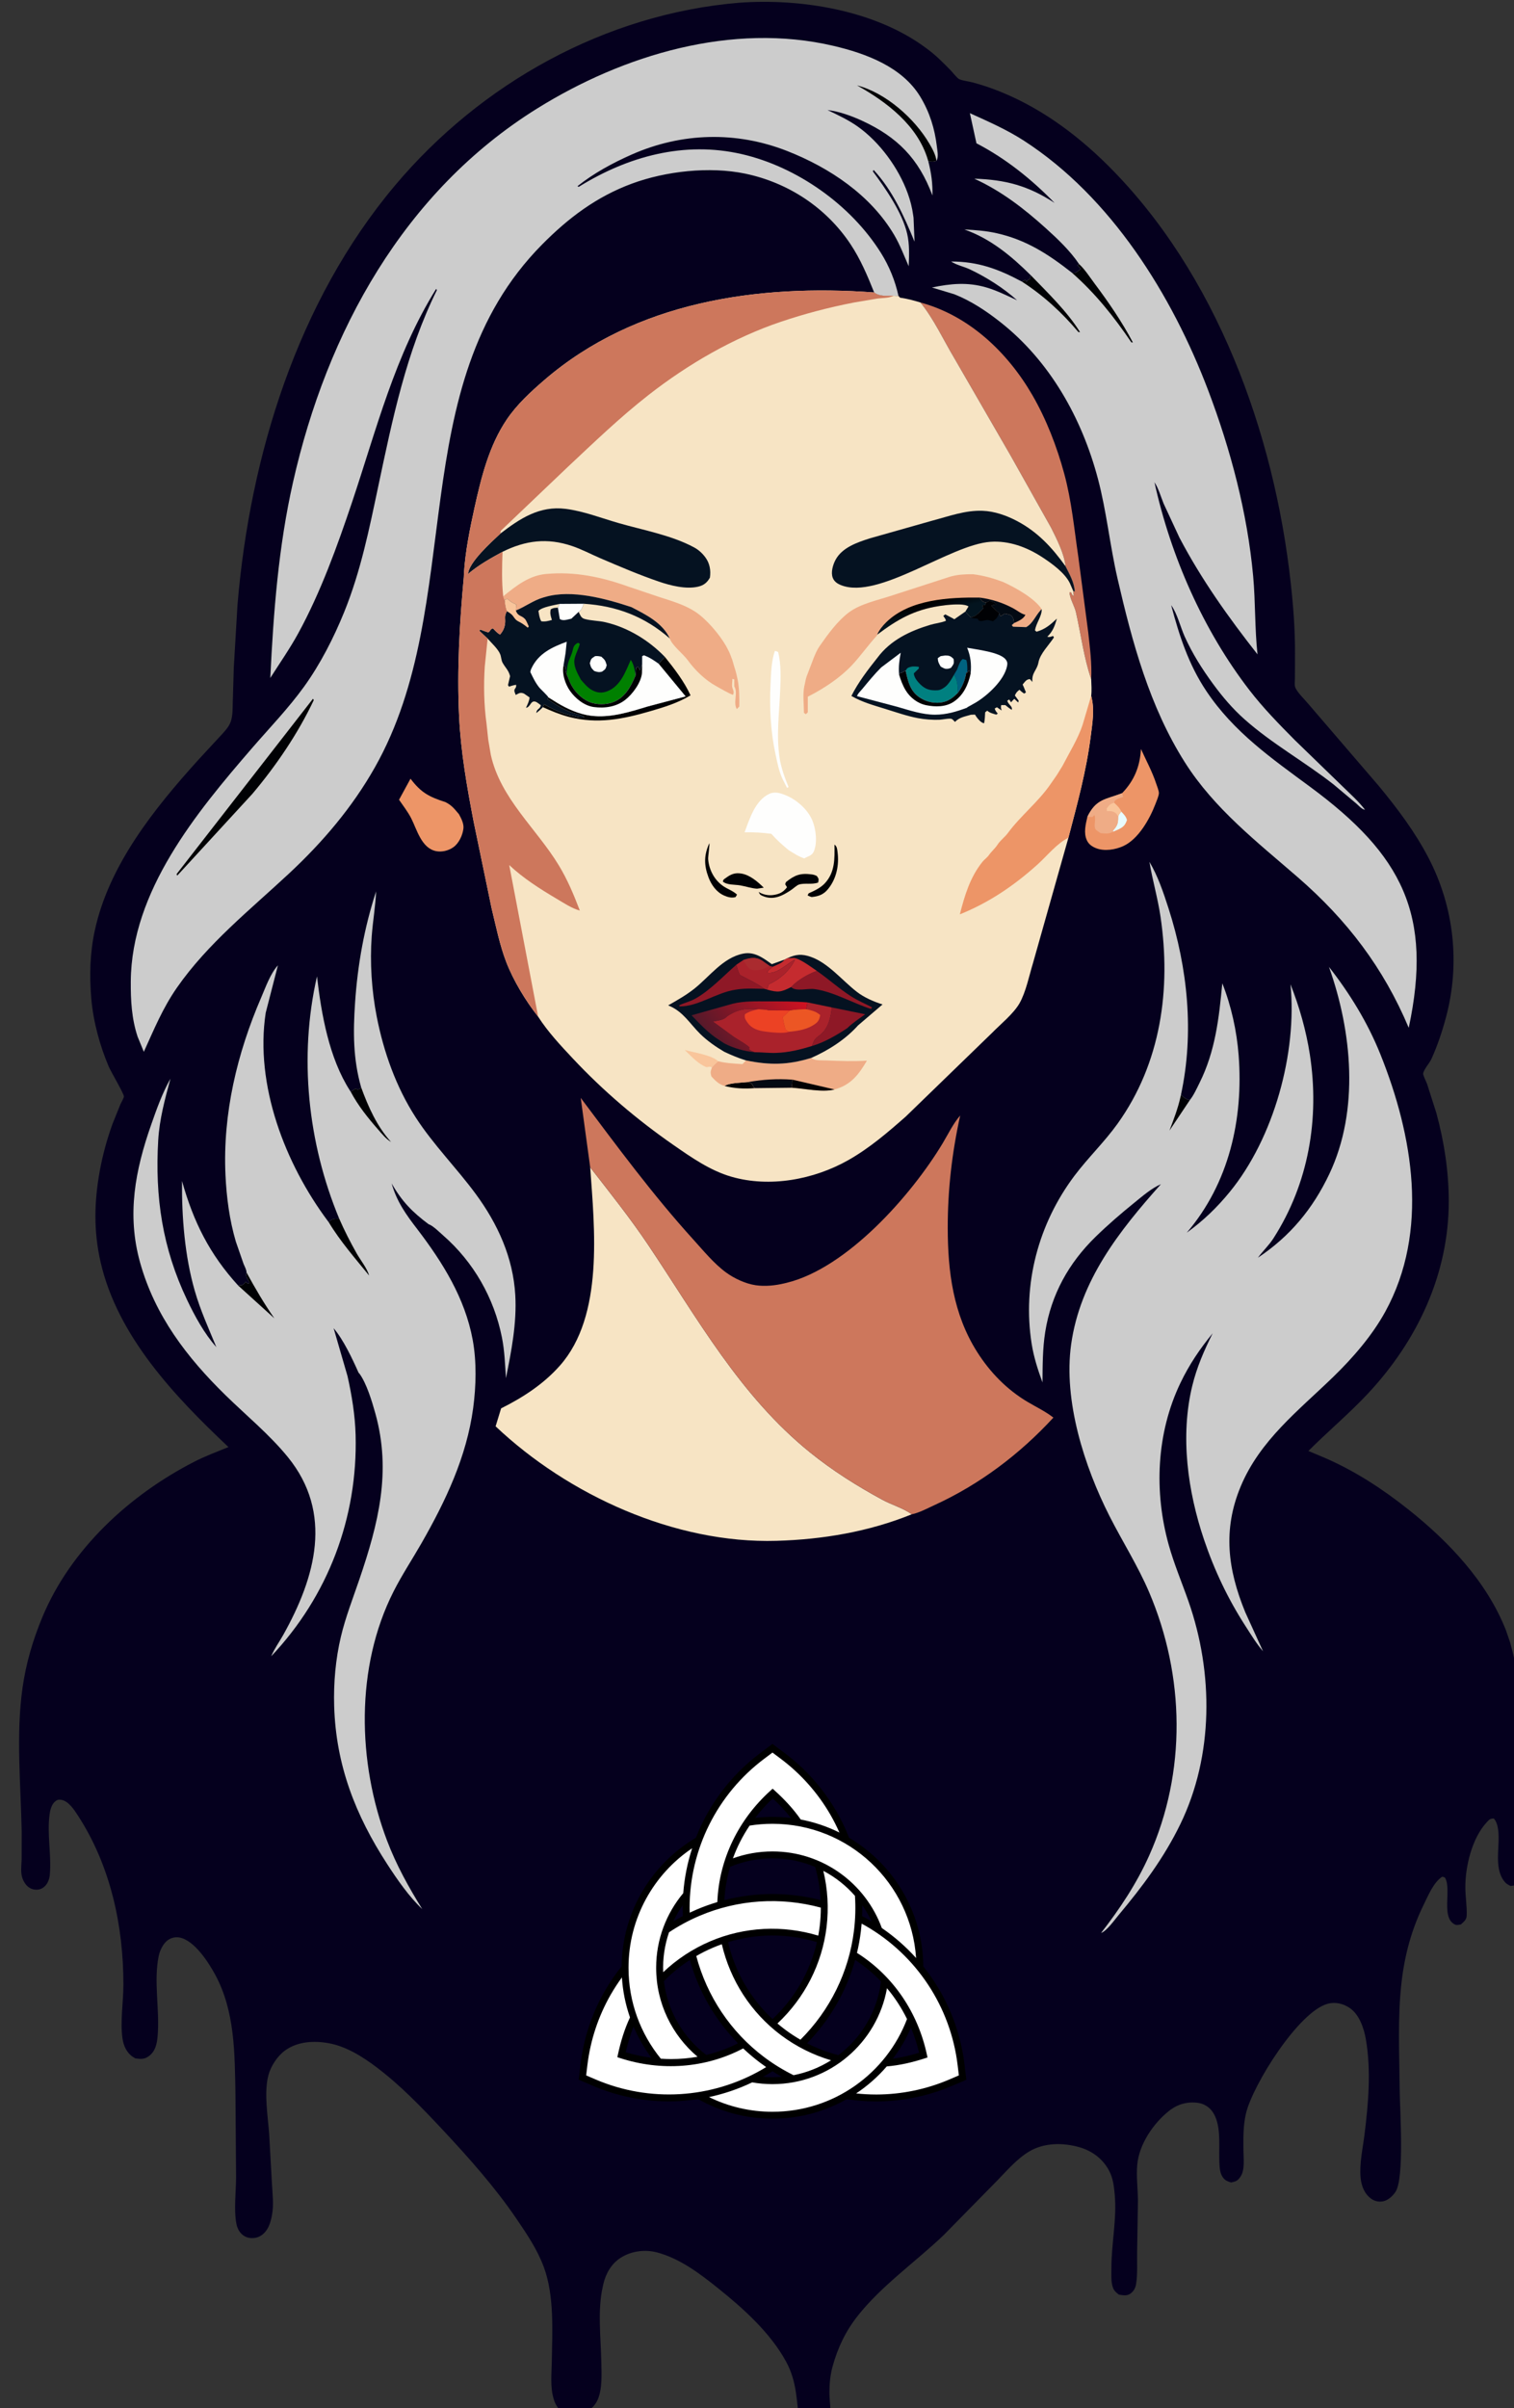 <?xml version="1.0" encoding="UTF-8" standalone="no"?>
<svg
   viewBox="0 0 61 97"
   version="1.1"
   id="svg72"
   sodipodi:docname="sfera-tarota.svg"
   inkscape:export-filename="..\React\tarotcardapi-main\frontend\public\img\logo.svg"
   inkscape:export-xdpi="96"
   inkscape:export-ydpi="96"
   inkscape:version="1.3.2 (091e20e, 2023-11-25, custom)"
   width="61"
   height="97"
   xmlns:inkscape="http://www.inkscape.org/namespaces/inkscape"
   xmlns:sodipodi="http://sodipodi.sourceforge.net/DTD/sodipodi-0.dtd"
   xmlns="http://www.w3.org/2000/svg"
   xmlns:svg="http://www.w3.org/2000/svg">
  <rect x="0" y="0" width="61" height="97" fill="#333333" stroke="none"/>
  <sodipodi:namedview
     id="namedview72"
     pagecolor="#ffffff"
     bordercolor="#000000"
     borderopacity="0.25"
     inkscape:showpageshadow="2"
     inkscape:pageopacity="0.0"
     inkscape:pagecheckerboard="0"
     inkscape:deskcolor="#d1d1d1"
     inkscape:zoom="3.1328125"
     inkscape:cx="139.97008"
     inkscape:cy="117.78554"
     inkscape:window-width="1920"
     inkscape:window-height="991"
     inkscape:window-x="2391"
     inkscape:window-y="-9"
     inkscape:window-maximized="1"
     inkscape:current-layer="svg72" />
  <defs
     id="defs44">
    <linearGradient
       id="b"
       x1="578.42"
       x2="579.56"
       y1="285.23"
       y2="289.69"
       gradientUnits="userSpaceOnUse">
      <stop
         offset="0"
         id="stop43" />
      <stop
         stop-color="#03141F"
         offset="1"
         id="stop44" />
    </linearGradient>
  </defs>
  <defs
     id="defs60">
    <linearGradient
       id="a"
       x1="518.37"
       x2="488.6"
       y1="433"
       y2="456.24"
       gradientUnits="userSpaceOnUse">
      <stop
         stop-color="#9C1221"
         offset="0"
         id="stop59"
         style="stop-color:#cf1221;stop-opacity:1;" />
      <stop
         stop-color="#55192A"
         offset="1"
         id="stop60" />
    </linearGradient>
  </defs>
  <g
     id="g1"
     transform="matrix(0.026,0,0,0.026,-22.13,-5.526)">
    <path
       d="m 499.1,54.203 c 23.814,-1.754 52.468,2.828 72.134,17.31 l 0.763,0.567 c 3.363,2.452 6.137,5.294 9.045,8.256 0.716,0.729 2.566,3.129 3.399,3.481 1.436,0.606 3.511,0.807 5.056,1.214 2.881,0.758 5.729,1.675 8.518,2.719 16.686,6.25 31.34,16.888 43.918,29.382 42.079,41.799 64.491,103.62 70.897,161.75 0.997,9.045 1.691,18.098 1.662,27.201 l -0.029,9.706 c -0.003,0.986 -0.23,2.607 0.114,3.526 0.747,1.989 3.665,4.724 5.045,6.408 l 27.374,31.863 c 7.249,8.791 13.978,17.723 19.251,27.863 9.867,18.975 12.274,40.863 6.767,61.549 -1.464,5.501 -3.347,11.161 -5.721,16.35 -0.726,1.587 -3.012,4.054 -3.155,5.618 -0.059,0.639 1.223,3.186 1.494,3.908 l 3.615,11.317 c 3.027,11.109 4.785,22.564 4.805,34.091 0.048,28.271 -12.205,54.153 -31.321,74.581 -7.255,7.754 -15.54,14.674 -23.056,22.218 l 6.822,2.874 c 11.627,5.112 22.03,11.942 31.954,19.822 15.571,12.365 30.282,27.869 37.707,46.615 l 1.686,4.902 c 2.841,10.094 4.179,20.536 5.174,30.954 0.681,7.121 1.918,57.766 -0.392,61.024 -1.221,1.722 -2.668,2.101 -4.629,2.273 -0.789,-0.398 -1.544,-0.751 -2.139,-1.425 -3.594,-4.071 -2.684,-10.586 -2.523,-15.533 0.09,-2.738 0.111,-7.088 -1.838,-9.176 -1.514,0.087 -1.697,0.359 -2.748,1.492 -5.743,6.194 -8.333,17.223 -8.271,25.345 0.027,3.543 0.654,7.252 0.527,10.75 -0.062,1.708 -1.127,2.383 -2.258,3.467 -0.761,0.091 -1.562,0.369 -2.282,0.026 -5.448,-2.592 -1.391,-13.147 -3.687,-17.79 -0.325,-0.659 -0.633,-0.547 -1.281,-0.722 -3.33,2.153 -5.451,7.351 -7.174,10.863 -4.684,9.55 -7.342,19.426 -8.56,29.983 -1.581,13.695 -0.837,27.95 -0.722,41.717 0.064,7.623 1.911,34.227 -1.638,39.51 -1.13,1.683 -3.034,3.436 -5.144,3.696 -1.531,0.189 -3.005,-0.156 -4.256,-1.056 -2.623,-1.888 -3.799,-4.962 -4.099,-8.094 -0.521,-5.427 0.821,-11.305 1.496,-16.682 1.515,-12.082 2.615,-24.78 0.559,-36.864 -0.736,-4.32 -2.529,-9.76 -6.363,-12.296 -2.455,-1.624 -5.37,-2.344 -8.279,-1.621 -11.309,2.806 -29.253,31.54 -31.822,42.52 -1.119,4.781 -1.015,9.351 -0.989,14.233 0.016,3.018 0.639,7.468 -1.045,10.11 -1.114,1.747 -1.834,1.98 -3.714,2.396 -1.844,-0.536 -2.846,-1.069 -3.74,-2.916 -0.844,-1.745 -0.817,-4.673 -0.86,-6.607 -0.122,-5.568 0.708,-13.043 -2.58,-17.823 -1.276,-1.854 -3.336,-3.151 -5.57,-3.478 -4.117,-0.604 -7.981,0.476 -11.25,3.048 -6.166,4.85 -11.71,13.066 -12.384,20.967 -0.377,4.412 0.2,9.073 0.28,13.507 l -0.324,20.169 c -0.072,4 0.239,8.583 -0.399,12.487 -0.253,1.546 -0.948,2.812 -2.244,3.723 -1.363,0.957 -2.898,0.576 -4.429,0.353 -0.933,-0.72 -1.81,-1.431 -2.241,-2.565 -0.885,-2.327 -0.643,-5.321 -0.644,-7.785 -0.004,-9.457 2.123,-18.833 1.293,-28.256 -0.282,-3.199 -0.62,-6.322 -2.105,-9.22 -2.393,-4.667 -6.593,-7.83 -11.593,-9.263 -6.351,-1.819 -13.658,-1.805 -19.46,1.66 -4.793,2.863 -8.686,7.495 -12.566,11.453 l -20.554,20.925 c -10.78,10.299 -24.103,19.602 -33.312,31.292 -4.722,5.995 -7.725,12.322 -9.752,19.683 -0.902,3.273 -1.18,6.61 -1.198,10 -0.026,4.59 1.703,11.922 -1.393,15.589 -0.959,1.134 -2.136,2.028 -3.66,2.115 -1.614,0.093 -2.768,-0.262 -3.976,-1.376 -1.17,-1.08 -1.798,-2.496 -2.457,-3.914 -1.318,-8.747 -0.892,-16.325 -5.345,-24.461 -6.123,-11.187 -16.558,-20.546 -26.414,-28.433 -7.052,-5.644 -14.62,-11.384 -23.483,-13.774 -4.696,-1.267 -10.034,-0.56 -14.14,2.06 -3.637,2.32 -5.818,6.183 -6.748,10.317 l -0.189,0.877 c -2.099,9.119 -0.727,19.993 -0.554,29.376 0.083,4.517 0.404,10.089 -1.379,14.313 -1.168,2.767 -3.568,4.723 -6.37,5.702 -2.272,0.794 -4.289,1.083 -6.51,-0.125 -1.858,-1.011 -3.377,-3.211 -4.018,-5.184 l -0.178,-0.582 c -1.421,-4.472 -0.812,-9.942 -0.738,-14.598 0.185,-11.606 1.011,-25.349 -3.06,-36.402 -2.543,-6.905 -6.589,-12.855 -10.701,-18.898 -8.33,-12.242 -18.605,-23.773 -28.711,-34.563 -7.995,-8.538 -16.084,-16.957 -25.438,-24.029 -5.429,-4.104 -11.732,-8.065 -18.503,-9.303 -5.713,-1.044 -12.059,-0.708 -16.91,2.809 -3.034,2.2 -5.607,6.164 -6.52,9.799 -1.695,6.755 -0.161,15.585 0.348,22.534 l 1.063,19.072 c 0.213,3.973 0.769,8.32 0.047,12.25 -0.584,3.179 -1.536,6.36 -4.431,8.144 -1.477,0.91 -3.561,1.129 -5.211,0.584 -2.321,-0.765 -3.701,-2.874 -4.151,-5.182 -1.08,-5.552 -0.147,-12.481 -0.14,-18.182 l -0.239,-32.123 c -0.3,-15.833 -0.158,-32.19 -7.956,-46.432 -2.594,-4.738 -7.977,-13.11 -13.706,-14.203 -1.83,-0.349 -3.739,0.222 -5.097,1.471 -1.471,1.354 -2.566,3.726 -2.969,5.663 -2.068,9.931 0.496,21.111 -0.442,31.231 -0.264,2.853 -0.87,5.662 -3.287,7.509 -1.769,1.353 -3.246,1.211 -5.302,0.944 l -0.9,-0.542 c -2.534,-1.649 -3.721,-4.401 -4.125,-7.311 -0.898,-6.456 0.367,-14.12 0.371,-20.758 0.016,-22.762 -4.984,-45.955 -17.526,-65.302 -1.457,-2.248 -3.727,-5.828 -6.601,-6.243 -1.075,-0.155 -1.654,0.022 -2.483,0.785 -1.247,1.148 -1.766,3.224 -1.981,4.825 -1.044,7.792 0.76,15.631 0.087,23.393 -0.171,1.97 -0.993,3.995 -2.727,5.113 -1.31,0.844 -2.977,0.877 -4.397,0.337 -1.706,-0.65 -2.862,-2.381 -3.467,-4.024 -0.818,-2.219 -0.413,-4.892 -0.327,-7.226 l 0.019,-10.927 c -0.351,-18.425 -2.263,-37.404 0.335,-55.715 1.342,-9.461 4.022,-18.543 7.693,-27.351 10.97,-26.327 33.807,-47.338 58.886,-60.172 4.268,-2.183 8.756,-3.841 13.186,-5.656 -20.822,-19.625 -42.982,-42.931 -49.543,-71.684 -2.731,-11.97 -2.484,-23.369 -0.276,-35.418 1.112,-6.072 2.769,-12.082 4.846,-17.894 l 3.131,-7.774 c 0.25,-0.565 1.354,-2.46 1.347,-2.993 -0.015,-1.161 -4.995,-9.519 -5.876,-11.583 -3.455,-8.1 -5.996,-17.439 -6.752,-26.225 -0.766,-8.916 -0.553,-17.727 1.348,-26.5 5.497,-25.377 23.047,-47.198 40.05,-66.018 l 8.211,-8.879 c 1.583,-1.718 3.638,-3.744 4.409,-5.978 0.838,-2.433 0.714,-5.392 0.79,-7.952 l 0.39,-13.081 1.438,-24.3 c 4.845,-57.72 23.252,-117.41 60.973,-162.28 33.304,-39.616 81.477,-66.467 133.32,-70.811 z"
       fill="#051221"
       id="path2"
       style="fill:#05001e;fill-opacity:1"
       transform="scale(4)" />
    <path
       transform="scale(4)"
       d="m 390.56,368.42 c 0.896,1.605 1.982,3.713 1.763,5.594 -0.302,2.599 -1.739,5.719 -3.914,7.257 -1.852,1.308 -4.42,1.955 -6.66,1.508 -5.723,-1.143 -7.433,-8.394 -9.685,-12.775 -1.269,-2.47 -3.112,-4.833 -4.684,-7.132 l 4.446,-8.158 c 4.072,5.407 7.163,7.015 13.554,9.084 2.162,1.084 3.209,2.278 4.735,4.111 z"
       fill="#ed9567"
       id="path3" />
    <path
       transform="scale(4)"
       d="m 647.49,360.34 c 4.721,-4.896 6.956,-10.38 7.311,-17.132 1.977,4.36 4.426,8.883 5.908,13.416 0.307,0.941 1.041,2.705 1.047,3.662 0.008,1.004 -0.934,3.183 -1.326,4.208 -2.236,5.852 -6.621,13.664 -12.478,16.323 -3.07,1.395 -7.235,2.086 -10.466,0.838 -1.575,-0.609 -2.906,-1.499 -3.632,-3.074 -1.334,-2.897 -0.463,-6.186 0.206,-9.13 3.4,-6.95 7.011,-6.642 13.43,-9.111 z"
       fill="#ed9567"
       id="path5" />
    <path
       transform="scale(4)"
       d="m 645.97,369.42 c 0.287,-0.952 0.562,-1.224 1.21,-1.948 0.951,1.033 1.877,1.864 2.204,3.28 -0.66,1.867 -1.332,2.641 -3.125,3.515 l -2.107,0.943 -0.248,-0.306 c 1.81,-2.028 2.085,-2.836 2.066,-5.484 z"
       fill="#e8fbfe"
       id="path6" />
    <path
       transform="scale(4)"
       d="m 647.49,360.34 0.427,1.474 -0.494,0.144 c -1.166,0.351 -2.036,0.541 -2.866,1.497 l -0.135,0.612 c 1.166,1.086 2.084,1.927 2.766,3.408 -0.648,0.724 -0.923,0.996 -1.21,1.948 0.019,2.648 -0.256,3.456 -2.066,5.484 l 0.248,0.306 c -1.958,0.973 -2.763,0.757 -4.906,0.629 -0.502,-0.368 -1.67,-1.003 -2,-1.468 -0.974,-1.373 0.307,-3.969 -0.5,-5.599 l -0.75,0.783 -1.944,-0.107 c 3.4,-6.95 7.011,-6.642 13.43,-9.111 z"
       fill="#efac86"
       id="path7" />
    <path
       transform="scale(4)"
       d="m 644.42,364.06 c 1.166,1.086 2.084,1.927 2.766,3.408 -0.648,0.724 -0.923,0.996 -1.21,1.948 -0.191,-0.374 -0.405,-0.854 -0.713,-1.145 -1.192,-1.124 -2.164,-0.971 -3.645,-1.014 l -0.092,-1.009 c 1.08,-1.325 1.196,-1.725 2.894,-2.188 z"
       fill="#f9c59b"
       id="path8" />
    <path
       transform="scale(4)"
       d="m 569.37,170.29 c 18.824,5.071 33.773,19.281 43.38,35.891 5.411,9.354 9.518,20.012 12.339,30.429 2.872,10.607 3.857,21.386 5.457,32.21 l 3.838,29.253 c 0.65,5.99 1.461,12.063 1.14,18.098 -2.818,-8.156 -3.999,-17.47 -5.911,-25.911 -0.542,-2.391 -2.465,-5.487 -2.484,-7.721 l 0.622,0.031 c 0.506,1.161 0.141,0.719 1,1.403 l -0.188,-1.975 0.596,0.24 c -0.19,-3.558 -2.024,-6.701 -3.591,-9.819 -0.355,-4.563 -3.522,-10.801 -5.585,-14.92 l -15.766,-28.07 -21.666,-37.481 c -4.305,-7.181 -7.922,-15.176 -13.181,-21.658 z"
       fill="#cd775c"
       id="path9" />
    <path
       transform="scale(4)"
       d="m 441.44,505.23 c 7.727,9.955 15.517,19.688 22.547,30.174 19.075,28.457 35.465,58.279 62.609,80.226 8.755,7.079 18.197,13.011 28.074,18.374 3.446,1.871 8.318,3.324 11.339,5.603 -16.664,6.76 -34.451,9.754 -52.37,10.279 -39.384,1.153 -80.65,-17.677 -108.85,-44.342 l 2.135,-6.961 c 8.515,-4.253 16.489,-9.429 22.825,-16.616 17.016,-19.301 13.362,-52.977 11.687,-76.737 z"
       fill="#f7e4c4"
       id="path10" />
    <path
       transform="scale(4)"
       d="m 441.44,505.23 -3.672,-26.886 c 14.016,18.672 27.9,37.533 43.604,54.837 3.913,4.312 8.012,9.354 12.727,12.794 3.175,2.316 7.519,4.337 11.416,4.917 3.566,0.531 7.592,0.136 11.07,-0.707 l 0.904,-0.213 c 23.472,-5.682 48.468,-34.034 60.491,-54.04 2.142,-3.564 4.066,-7.629 6.798,-10.776 -3.168,14.332 -4.848,28.83 -4.828,43.517 0.023,17.013 2.114,33.409 11.383,48.054 4.989,7.882 11.521,14.597 19.567,19.365 3.396,2.012 6.849,3.635 9.986,6.069 -12.992,14.113 -28.535,25.867 -46.043,33.873 -2.65,1.211 -6.026,3.04 -8.834,3.573 -3.021,-2.279 -7.893,-3.732 -11.339,-5.603 -9.877,-5.363 -19.319,-11.295 -28.074,-18.374 -27.144,-21.947 -43.534,-51.769 -62.609,-80.226 -7.03,-10.486 -14.82,-20.219 -22.547,-30.174 z"
       fill="#cd775c"
       id="path13" />
    <path
       transform="scale(4)"
       d="m 630.83,155.41 c -3.403,-5.097 -8.316,-9.762 -12.852,-13.852 -8.499,-7.665 -17.275,-14.454 -27.736,-19.22 12.188,0.39 20.904,2.738 31.097,9.379 -8.87,-9.122 -18.927,-17.201 -30.264,-23.082 l -2.543,-11.662 c 7.165,3.249 14.263,6.349 20.893,10.631 33.817,21.843 57.428,59.796 71.458,96.803 8.686,22.912 15.164,47.423 17.393,71.892 0.915,10.046 0.591,20.301 1.688,30.275 -11.337,-14.435 -21.652,-28.887 -30.24,-45.197 l -6.121,-13.172 c -1.058,-2.578 -2.005,-5.984 -3.563,-8.281 6.305,28.632 18.882,57.278 36.793,80.505 5.351,6.94 11.424,13.134 17.58,19.345 l 18.533,17.968 c 2.922,2.875 6.186,5.741 8.664,9.01 -1.301,-0.201 -2.329,-1.503 -3.328,-2.366 l -8.785,-7.378 c -11.279,-8.858 -23.817,-15.749 -34.602,-25.321 -4.589,-4.072 -8.549,-8.746 -12.167,-13.683 -4.266,-5.82 -8.007,-11.74 -10.977,-18.33 -1.679,-3.726 -2.864,-8.906 -5.241,-12.161 3.163,11.87 6.74,22.974 13.637,33.283 10.646,15.912 25.186,25.984 40.308,37.155 35.628,26.319 47.435,49.496 38.091,93.25 -9.798,-23.282 -23.896,-41.744 -42.941,-58.278 -15.78,-13.699 -32.368,-26.545 -43.735,-44.455 -13.733,-21.639 -20.448,-46.575 -26.146,-71.285 -2.947,-12.779 -4.232,-25.934 -7.574,-38.572 -6.225,-23.536 -18.635,-45.691 -37.971,-60.851 -5.425,-4.254 -11.262,-8.133 -17.703,-10.672 l -8.655,-2.61 c 7.343,-1.514 13.769,-2.153 21.119,-0.007 4.095,1.195 8.017,3.188 11.888,4.964 -5.244,-4.736 -11.931,-8.97 -18.322,-11.986 -2.247,-1.061 -5.26,-1.673 -7.241,-3.036 10.497,0.029 18.238,2.879 27.397,7.782 l 1.338,-0.691 0.497,0.748 0.503,-0.748 0.747,-0.247 0.376,-1.515 c -7.544,-7.463 -15.632,-14.199 -25.724,-17.733 4.312,0.222 8.371,0.514 12.598,1.468 11.425,2.577 19.995,8.158 29.053,15.273 l 1.438,0.002 c 0.742,-0.478 1.385,-0.87 2.009,-1.5 l -1.278,-1.386 z"
       fill="#B6EBE2"
       id="path14"
       style="fill:#cccccc" />
    <path
       transform="scale(4)"
       d="m 612.13,159.74 c 6.504,6.732 14.102,14.028 19.069,22.01 h -0.621 c -6.395,-7.599 -13.557,-14.171 -21.909,-19.557 l 1.338,-0.691 0.497,0.748 0.503,-0.748 0.747,-0.247 z"
       fill="#000104"
       id="path15" />
    <path
       transform="scale(4)"
       d="m 630.83,155.41 c 2.26,2.052 4.138,5.035 5.974,7.486 5.403,7.212 10.666,14.869 14.861,22.856 h -0.561 c -6.819,-10.033 -13.895,-18.94 -23.054,-27.002 l 1.438,0.002 c 0.742,-0.478 1.385,-0.87 2.009,-1.5 l -1.278,-1.386 z"
       fill="#000104"
       id="path16" />
    <path
       transform="scale(4)"
       d="m 352.7,474.26 c -3.149,-11.052 -3.119,-21.409 -2.354,-32.774 0.988,-14.689 3.567,-29.114 8.144,-43.111 -0.245,5.77 -1.264,11.513 -1.689,17.286 -0.754,10.212 -0.034,21.125 1.929,31.165 2.681,13.711 7.496,27.288 15.096,39.055 6.826,10.569 15.786,19.515 23.234,29.623 8.551,11.603 14.518,24.663 15.353,39.219 0.621,10.815 -1.487,21.593 -3.616,32.149 -0.35,-5.339 -0.513,-10.514 -1.56,-15.78 -3.041,-15.291 -11.001,-29.213 -22.736,-39.463 -1.226,-1.071 -4.076,-3.91 -5.628,-4.342 -6.411,-4.776 -10.425,-8.932 -14.356,-15.822 1.96,7.039 5.618,12.113 10.034,17.842 9.768,12.819 18.386,26.601 21.359,42.715 1.567,8.493 1.332,17.948 0.186,26.467 -2.542,18.895 -10.686,36.019 -20.063,52.393 -3.562,6.22 -7.552,12.244 -10.79,18.641 -14.836,29.306 -13.996,66.163 -2.529,96.414 3.585,9.457 8.333,17.999 13.651,26.561 -5.17,-4.868 -9.678,-11.418 -13.532,-17.35 -12.369,-19.038 -19.91,-38.431 -20.586,-61.292 -0.264,-8.942 0.552,-18.21 2.625,-26.917 1.802,-7.562 4.677,-14.874 7.177,-22.226 7.318,-21.518 12.453,-41.585 6.152,-64.186 -1.273,-4.565 -3.43,-11.78 -6.261,-15.532 l -0.209,-0.159 c -2.364,-5.345 -5.927,-12.91 -9.694,-17.294 l 5.381,18.538 c 1.672,7.444 2.929,15.125 3.136,22.77 0.865,31.995 -10.635,62.422 -32.701,85.745 1.222,-2.922 3.138,-5.535 4.682,-8.297 12.505,-22.368 19.446,-47.1 1.78,-68.838 -7.054,-8.68 -16.09,-16.093 -24.097,-23.917 -15.059,-14.715 -27.433,-30.902 -33.168,-51.485 -5.184,-18.605 -1.886,-35.726 4.374,-53.533 2.1,-5.976 4.267,-12.096 7.4,-17.62 -2.121,7.794 -4.264,15.712 -4.74,23.805 -1.297,22.058 1.626,41.8 11.175,61.851 3.021,6.343 6.661,13.041 11.346,18.298 -2.992,-7.265 -6.163,-14.185 -8.35,-21.767 -3.895,-13.501 -5.073,-28.575 -4.954,-42.576 4.419,15.807 10.675,28.345 21.769,40.505 0.554,-0.377 1.159,0.003 1.685,-0.262 0.527,-0.266 0.835,-0.835 1.252,-1.253 0.619,0.749 0.219,0.474 1.248,0.753 v -0.755 c -0.612,-1.022 -1.164,-1.721 -1.056,-2.956 l 0.087,-0.629 c 0.107,-0.816 -0.837,-2.521 -1.145,-3.32 l -2.983,-8.602 c -2.459,-8.323 -3.611,-17.094 -4.014,-25.743 -1.107,-23.752 4.489,-47.144 13.849,-68.829 1.719,-3.983 3.53,-9.21 6.465,-12.43 l -4.73,18.381 c -4.27,27.975 7.523,58.486 24.077,80.668 l 0.35,0.463 0.372,-0.458 c 1.165,-1.019 2.238,-0.843 3.683,-0.919 -12.196,-29.315 -15.723,-62.746 -8.617,-93.848 1.697,14.657 4.665,31.636 12.795,44.266 l 0.257,0.387 1.86,-1.176 0.837,0.323 c 0.809,-0.106 0.796,-0.276 1.358,-0.822 z"
       fill="#B6EBE2"
       id="path17"
       style="fill:#cccccc" />
    <path
       transform="scale(4)"
       d="m 308.28,545.92 c 3.397,6.225 6.746,11.957 10.791,17.791 l -14.007,-12.689 c 0.554,-0.377 1.159,0.003 1.685,-0.262 0.527,-0.266 0.835,-0.835 1.252,-1.253 0.619,0.749 0.219,0.474 1.248,0.753 v -0.755 c -0.612,-1.022 -1.164,-1.721 -1.056,-2.956 z"
       fill="#000104"
       id="path18" />
    <path
       transform="scale(4)"
       d="m 352.7,474.26 c 2.767,7.556 6.116,15.11 11.579,21.142 -1.938,-1.115 -3.553,-3.162 -5.024,-4.835 -3.971,-4.517 -7.788,-9.3 -10.61,-14.632 l 1.86,-1.176 0.837,0.323 c 0.809,-0.106 0.796,-0.276 1.358,-0.822 z"
       fill="#000104"
       id="path19" />
    <path
       transform="scale(4)"
       d="m 340.15,526.5 0.372,-0.458 c 1.165,-1.019 2.238,-0.843 3.683,-0.919 2.029,4.653 4.307,9.091 6.796,13.511 1.389,2.466 4.092,5.828 4.772,8.488 -5.355,-6.592 -11.255,-13.333 -15.623,-20.622 z"
       fill="#000104"
       id="path20" />
    <path
       transform="scale(4)"
       d="m 673.73,479.2 c 1.497,-1.821 2.729,-4.586 3.784,-6.704 6.123,-12.294 7.53,-25.058 8.806,-38.528 3.486,8.775 5.611,18.492 6.331,27.901 1.894,24.72 -3.757,49.568 -20.097,68.671 6.413,-4.64 11.628,-9.643 16.653,-15.783 17.038,-20.819 26.172,-53.776 23.521,-80.413 3.433,8.592 6.096,18.053 7.507,27.186 3.834,24.804 -0.482,49.972 -14.106,71.198 -1.772,2.762 -4.095,4.879 -6.011,7.508 12.473,-8.313 21.285,-18.955 27.681,-32.458 11.72,-24.744 8.77,-55.17 -0.157,-80.17 8.091,10.315 14.988,21.575 19.887,33.753 12.681,31.526 19.015,68.611 1.933,99.77 -5.076,9.259 -12.563,17.89 -20.117,25.218 -13.508,13.105 -28.435,24.559 -35.911,42.502 -6.995,16.787 -5.005,32.107 1.765,48.654 l 6.902,15.156 c -2.559,-2.966 -4.647,-6.437 -6.772,-9.725 -6.768,-10.47 -12.059,-21.59 -16.054,-33.404 -6.359,-18.803 -9.335,-40.196 -4.579,-59.719 1.768,-7.257 4.59,-13.663 7.892,-20.319 -5.012,6.111 -9.086,12.141 -12.506,19.277 -9.324,19.458 -10.262,42.168 -4.496,62.762 2.078,7.42 5.106,14.562 7.649,21.829 9.672,27.642 9.745,59.615 -3.159,86.214 -6.363,13.116 -14.688,24.209 -23.994,35.326 -1.523,1.82 -4.528,6.08 -6.724,6.849 7.269,-9.357 13.76,-19.095 18.622,-29.944 14.505,-32.36 13.845,-69.586 -0.018,-102.06 -4.333,-10.149 -10.326,-19.573 -15.319,-29.404 -9.758,-19.212 -17.939,-44.688 -14.884,-66.529 3.464,-24.759 18.6,-43.931 34.792,-62.067 -3.732,1.636 -7.15,4.636 -10.29,7.173 -5.189,4.194 -10.234,8.543 -15.015,13.202 -10.452,10.184 -17.221,22.39 -19.526,36.859 -1.036,6.504 -1.001,12.994 -1.06,19.557 -1.795,-4.907 -3.375,-9.789 -4.194,-14.963 -3.647,-23.05 2.592,-46.489 16.597,-65.104 5.246,-6.972 11.597,-13.045 16.687,-20.148 16.81,-23.463 20.79,-52.148 16.625,-80.247 -1.061,-7.156 -3.107,-14.06 -4.283,-21.159 3.286,5.515 5.431,11.912 7.391,18 7.44,23.12 10.014,48.309 4.819,72.206 1.126,1.018 1.876,1.776 3.428,2.073 z"
       fill="#B6EBE2"
       id="path21"
       style="fill:#cccccc" />
    <path
       transform="scale(4)"
       d="m 670.31,477.13 c 1.126,1.018 1.876,1.776 3.428,2.073 l -7.896,11.806 c 1.631,-4.272 3.246,-8.466 4.259,-12.939 z"
       fill="#000104"
       id="path22" />
    <path
       transform="scale(4)"
       d="m 551.45,166.4 c -2.594,-6.484 -5.303,-12.898 -9.188,-18.732 -9.429,-14.162 -24.175,-23.819 -40.76,-27.28 -13.789,-2.877 -30.812,-0.981 -43.925,3.869 -13.734,5.08 -24.607,13.292 -34.821,23.62 -54.343,54.945 -28.864,138.93 -64.708,202.4 -8.789,15.564 -20.268,29.034 -33.296,41.17 -15.03,14 -31.546,27.155 -43.384,44.15 -5.561,7.984 -8.873,16.142 -12.858,24.892 l -2.412,-5.865 c -2.324,-7.007 -2.688,-14.057 -2.641,-21.373 0.225,-34.922 25.301,-65.338 47.069,-90.488 6.712,-7.755 14.062,-15.369 20.062,-23.692 6.308,-8.75 11.492,-18.911 15.547,-28.904 6.411,-15.798 9.686,-32.099 13.197,-48.691 5.508,-26.032 10.834,-51.987 22.712,-75.98 l -0.292,-0.474 c -15.994,25.698 -23.058,54.251 -32.57,82.595 -5.716,17.032 -12.172,34.902 -20.804,50.709 -3.25,5.952 -7.229,11.65 -10.869,17.375 1.225,-25.548 3.166,-50.87 8.816,-75.887 13.133,-58.15 42.909,-112.48 94.522,-144.63 33.533,-20.89 75.608,-33.467 114.83,-24.288 12.555,2.938 26.645,8.122 33.664,19.744 3.599,5.958 5.579,12.31 6.395,19.184 0.186,1.571 0.616,3.569 0.099,5.067 l -0.259,0.523 c -1.032,0.524 -1.991,0.301 -3.132,0.263 1.137,4.496 1.707,8.525 1.577,13.165 -5.302,-14.247 -13.555,-22.649 -27.323,-28.979 -3.958,-1.82 -8.983,-3.648 -13.32,-4.1 3.972,1.875 8.1,3.835 11.693,6.374 8.497,6.007 15.857,16.082 19.371,25.848 1.021,2.838 1.707,5.508 2.122,8.509 l 0.139,0.968 0.388,9.273 c -4.061,-9.843 -8.471,-19.822 -15.836,-27.775 l -0.325,0.534 c 4.959,6.682 11.423,15.982 13.305,24.174 0.952,4.147 0.765,8.382 0.592,12.595 -1.788,-4.087 -3.355,-8.295 -5.629,-12.146 -9.108,-15.427 -24.994,-26.026 -41.407,-32.481 -19.736,-7.764 -40.879,-7.199 -60.233,1.334 -7.359,3.244 -14.741,7.246 -21.051,12.274 l 0.498,0.254 c 19.076,-11.837 40.884,-17.802 63.169,-12.673 21.331,4.911 42.282,19.649 53.945,38.337 3.145,5.039 5.478,10.742 6.739,16.549 l -1.818,-0.069 c -2.534,0.064 -5.516,0.39 -7.587,-1.246 z"
       fill="#B6EBE2"
       id="path23"
       style="fill:#cccccc" />
    <path
       transform="scale(4)"
       d="m 572.44,115.68 -0.192,-0.672 c -3.92,-13.257 -15.884,-22.362 -27.434,-28.802 11.111,2.854 22.364,12.849 28.059,22.626 1.151,1.975 2.441,4.298 2.699,6.585 -1.032,0.524 -1.991,0.301 -3.132,0.263 z"
       fill="#000104"
       id="path24" />
    <path
       transform="scale(4)"
       d="m 334.04,323.75 0.302,0.542 c -6.101,12.933 -14.562,25.352 -23.756,36.265 l -29.133,31.693 -0.261,-0.582 z"
       fill="#000104"
       id="path25" />
    <path
       transform="scale(4)"
       d="m 392.47,276.59 0.062,-1.644 c 0.566,-8.404 2.278,-16.981 4.097,-25.206 2.61,-11.798 5.64,-24.01 12.489,-34.142 3.926,-5.807 9.292,-10.751 14.576,-15.3 35.324,-30.412 82.659,-37.209 127.76,-33.9 2.071,1.636 5.053,1.31 7.587,1.246 l 1.818,0.069 c 0.809,0.89 0.324,0.655 1.323,0.817 2.481,0.401 4.793,1.018 7.193,1.757 5.259,6.482 8.876,14.477 13.181,21.658 l 21.666,37.481 15.766,28.07 c 2.063,4.119 5.23,10.357 5.585,14.92 1.567,3.118 3.401,6.261 3.591,9.819 l -0.596,-0.24 0.188,1.975 c -0.859,-0.684 -0.494,-0.242 -1,-1.403 l -0.622,-0.031 c 0.019,2.234 1.942,5.33 2.484,7.721 1.912,8.441 3.093,17.755 5.911,25.911 0.072,2.14 0.251,4.327 10e-4,6.458 1.386,5.198 0.491,10.355 -0.175,15.608 -1.725,13.601 -5.189,26.138 -8.651,39.349 l -13.736,48.596 c -1.473,4.818 -2.717,11.1 -5.181,15.468 -2.291,4.061 -7.43,8.189 -10.754,11.594 l -33.358,32.339 c -7.021,6.174 -14.07,12.236 -22.247,16.862 -13.335,7.543 -30.424,10.736 -45.327,6.417 -8.219,-2.383 -15.412,-7.424 -22.373,-12.253 -14.14,-9.81 -27.194,-20.919 -38.967,-33.466 -4.804,-5.12 -9.674,-10.308 -13.482,-16.233 -4.82,-6.089 -9.599,-13.994 -12.381,-21.214 -2.528,-6.565 -3.991,-13.959 -5.664,-20.794 l -6.943,-33.489 c -2.613,-13.639 -4.983,-26.946 -5.65,-40.87 -0.858,-17.919 0.18,-36.108 1.833,-53.95 z"
       fill="#f7e4c4"
       id="path26" />
    <path
       transform="scale(4)"
       d="m 493.51,473.72 c 1.947,-1.276 6.714,-1.243 9.084,-1.531 2.038,0.728 1.335,0.906 2.581,2.371 -3.977,0.321 -7.797,0.143 -11.665,-0.84 z"
       fill="#000104"
       id="path27" />
    <path
       transform="scale(4)"
       d="m 488.6,466.57 c -0.693,-0.528 -1.265,-0.22 -2.103,-0.131 -3.184,-1.157 -6.016,-4.317 -8.432,-6.658 3.508,1.002 10.375,1.912 12.945,4.379 -0.897,0.776 -1.67,1.474 -2.41,2.41 z"
       fill="#f9c59b"
       id="path28" />
    <path
       transform="scale(4)"
       d="m 536.07,380.25 c 0.974,0.688 1.025,1.618 1.179,2.757 0.691,5.104 -0.364,10.45 -3.699,14.493 -1.744,2.113 -3.655,2.796 -6.301,3.046 -0.583,-0.125 -1.054,-0.38 -1.591,-0.633 l 0.415,-0.801 c 2.187,-0.971 4.56,-2.067 6.22,-3.835 4.022,-4.283 3.858,-9.562 3.777,-15.027 z"
       fill="#000104"
       id="path29" />
    <path
       transform="scale(4)"
       d="m 487.57,379.75 c 0.261,0.284 -0.511,5.154 -0.438,6.094 0.327,4.256 2.525,8.345 6.116,10.657 1.711,1.102 3.554,1.686 5.069,3.11 l -0.569,0.969 c -1.542,0.429 -3.067,0.004 -4.5,-0.638 -2.943,-1.317 -4.906,-4.143 -6,-7.075 -1.749,-4.686 -1.765,-8.524 0.322,-13.117 z"
       fill="#000104"
       id="path30" />
    <path
       transform="scale(4)"
       d="m 506.08,397.32 c -2.267,-0.155 -4.352,-0.914 -6.576,-1.291 -2.064,-0.349 -5.016,-0.082 -6.657,-1.46 0.147,-0.92 0.504,-0.942 1.252,-1.495 1.907,-1.413 3.502,-2.013 5.905,-1.618 3.337,0.549 6.353,3.179 8.676,5.465 z"
       fill="#000104"
       id="path31" />
    <path
       transform="scale(4)"
       d="m 516.97,395.59 0.31,-0.843 c 3.419,-2.72 5.584,-3.556 10.015,-2.958 0.742,0.1 1.299,0.281 1.958,0.629 0.814,1.179 0.742,1.098 0.5,2.52 -2.491,0.91 -5.289,0.059 -7.485,0.799 -0.814,0.275 -2.123,1.494 -2.875,2.007 -3.461,2.358 -7.094,4.223 -11.236,2.353 -1.089,-0.492 -0.934,-0.561 -1.46,-1.534 1.607,1.034 3.69,1.469 5.578,1.214 2.423,-0.327 3.949,-1.07 5.406,-3.021 z"
       fill="#000104"
       id="path32" />
    <path
       transform="scale(4)"
       d="m 512.97,305.25 c 0.48,0.022 0.838,0.218 1.277,0.399 1.206,4.81 0.994,10.119 0.786,15.039 -0.364,8.591 -1.557,17.559 -0.194,26.122 0.622,3.909 1.976,7.521 3.451,11.167 l -0.596,0.273 -1.614,-3.155 c -1.45,-2.966 -2.098,-6.332 -2.794,-9.545 -2,-9.229 -2.434,-18.297 -1.976,-27.695 0.203,-4.174 0.304,-8.622 1.66,-12.605 z"
       fill="#fefefd"
       id="path33" />
    <path
       transform="scale(4)"
       d="m 470.39,307.57 c 3.69,4.619 7.449,9.471 9.921,14.879 -5.006,2.952 -9.996,4.497 -15.538,6.11 -10.729,3.122 -20.589,5.099 -31.609,2.221 -3.479,-0.908 -6.792,-2.294 -10.061,-3.77 l 0.433,-1.112 c 2.282,1.256 4.776,2.56 7.258,3.387 l 0.703,0.219 c 0.788,0.263 1.456,0.503 2.281,0.641 l 1.719,0.359 c 1.524,0.478 2.185,0.534 3.734,0.328 -1.446,-0.998 -3.981,-1.326 -5.671,-2.016 -2.301,-0.938 -4.272,-2.006 -6.338,-3.383 l -2.353,-1.546 0.342,-0.69 3.512,2.182 c 3.947,2.363 8.421,4.374 13.024,4.952 7.519,0.943 14.869,-1.435 21.959,-3.577 l 14.696,-3.9 -10.487,-12.695 z"
       fill="#000104"
       id="path34" />
    <path
       transform="scale(4)"
       d="m 518.28,382.36 c -2.417,-1.991 -4.594,-3.95 -6.673,-6.299 -3.508,-0.449 -6.824,-0.664 -10.36,-0.582 1.932,-5.182 4.085,-12.311 9.541,-14.875 2.209,-1.039 4.41,-0.294 6.543,0.59 4.18,1.731 8.46,5.522 10.204,9.773 1.379,3.361 2.008,8.733 0.456,12.092 -0.679,1.47 -2.302,1.743 -3.626,2.53 -2.291,-0.775 -4.043,-1.973 -6.085,-3.229 z"
       fill="#fefefd"
       id="path35" />
    <path
       transform="scale(4)"
       d="m 527.05,462.86 0.522,0.35 c 1.5,0.741 3.745,0.545 5.398,0.617 5.234,0.229 10.438,0.418 15.672,0.092 -3.127,5.327 -6.251,9.486 -12.559,11.148 -4.798,1.25 -11.601,-0.403 -16.603,-0.675 l -14.307,0.162 c -1.246,-1.465 -0.543,-1.643 -2.581,-2.371 -2.37,0.288 -7.137,0.255 -9.084,1.531 -2.315,-0.679 -3.514,-1.968 -5.118,-3.686 -0.466,-1.64 -0.337,-1.827 0.211,-3.466 0.74,-0.936 1.513,-1.634 2.41,-2.41 3.099,0.771 6.251,0.902 9.426,1.119 l 1.349,-1.445 c 9.306,1.889 16.237,1.801 25.264,-0.966 z"
       fill="#efac86"
       id="path36" />
    <path
       transform="scale(4)"
       d="m 519.79,471.28 16.296,3.795 c -4.798,1.25 -11.601,-0.403 -16.603,-0.675 z"
       fill="#000104"
       id="path37" />
    <path
       transform="scale(4)"
       d="m 502.59,472.19 c 5.851,-0.963 11.266,-1.358 17.195,-0.911 l -0.307,3.12 -14.307,0.162 c -1.246,-1.465 -0.543,-1.643 -2.581,-2.371 z"
       fill="#030a13"
       id="path38" />
    <path
       transform="scale(4)"
       d="m 407.72,284.09 c 4.89,-3.949 9.932,-8.023 16.471,-8.644 11.226,-1.065 21.709,1.148 32.23,4.943 l 11.495,3.865 c 4.856,1.598 9.843,2.959 14.172,5.767 4.319,2.802 9.492,8.881 12.028,13.384 l 0.522,0.984 c 0.661,1.219 1.114,2.303 1.571,3.615 l 0.26,0.656 0.755,2.581 c 0.494,1.489 0.957,3.224 1.247,4.765 l 0.15,0.687 c 0.597,3.269 0.625,6.696 0.574,10.061 l -0.946,0.995 c -1.562,-2.351 0.566,-6.392 -0.994,-8.745 l -0.006,-2.755 -0.747,-0.185 -0.003,0.69 -0.064,0.845 c -0.106,1.52 -0.061,1.541 0.441,2.905 0.228,0.618 0.148,1.2 -0.127,1.755 -2.296,-0.916 -4.268,-2.167 -6.43,-3.35 -4.324,-2.366 -8.237,-6.149 -11.125,-10.131 -1.754,-2.419 -6.026,-5.645 -6.927,-8.364 -2.816,-6.09 -9.212,-9.205 -14.868,-12.146 -9.817,-3.236 -23.153,-6.954 -33.4,-3.927 l -0.665,0.183 c -3.85,1.095 -7.027,3.566 -10.693,5.06 l 0.132,-2.33 c -1.009,-0.455 -1.836,-0.858 -2.694,-1.568 l -0.698,-0.589 -1.138,0.288 -0.117,-0.006 z"
       fill="#efac86"
       id="path39" />
    <path
       transform="scale(4)"
       d="m 626.7,377.59 c -4.421,2.143 -8.272,7.025 -11.93,10.322 -9.054,8.162 -18.792,14.782 -30.136,19.346 1.867,-7.274 3.943,-14.312 8.735,-20.308 0.774,-0.969 1.829,-1.64 2.528,-2.637 1.002,-1.429 2.418,-2.608 3.355,-4.055 1.148,-1.772 2.791,-2.857 4,-4.5 4.944,-6.719 11.835,-12.056 16.604,-19.052 l 2.401,-3.453 2.164,-3.514 c 2.596,-5.029 6.053,-10.597 7.794,-15.925 l 3.311,-11.181 c 1.386,5.198 0.491,10.355 -0.175,15.608 -1.725,13.601 -5.189,26.138 -8.651,39.349 z"
       fill="#ed9567"
       id="path40" />
    <path
       transform="scale(4)"
       d="m 628.56,282 -1.312,-3.031 c -1.966,-4.013 -7.046,-7.665 -10.726,-10.068 -5.93,-3.872 -12.856,-6.43 -20.024,-5.927 -15.679,1.1 -43.307,22.56 -57.872,16.792 -1.403,-0.556 -2.631,-1.357 -3.209,-2.821 -0.83,-2.101 0.03,-5.028 1.042,-6.944 2.543,-4.817 8.453,-6.816 13.333,-8.373 l 24.424,-6.92 c 6.343,-1.683 12.556,-3.992 19.208,-3.751 4.645,0.169 9.319,1.824 13.405,3.985 7.97,4.213 13.54,10.24 18.736,17.479 1.567,3.118 3.401,6.261 3.591,9.819 z"
       fill="#051221"
       id="path41" />
    <path
       transform="scale(4)"
       d="m 552.6,298.95 -0.032,0.287 c -3.459,3.721 -6.321,7.914 -9.791,11.586 -4.539,4.804 -10.614,8.836 -16.489,11.853 l -0.548,0.276 V 329 l -0.745,0.745 -0.745,-0.495 c -0.014,-3.144 -0.494,-7.168 0.108,-10.204 l 0.392,-1.796 c 0.132,-0.694 0.257,-1.307 0.482,-1.982 l 2.766,-7.266 c 0.692,-1.667 1.313,-3.192 2.357,-4.693 3.068,-4.413 6.869,-9.623 11.151,-12.883 4.647,-3.538 11.527,-4.868 16.993,-6.711 l 22.496,-7.278 c 3.048,-0.821 5.665,-0.926 8.795,-0.912 4.187,0.55 7.822,1.565 11.764,3.08 4.543,2.067 12.044,6.222 14.802,10.453 l -0.454,0.44 c -1.914,2.044 -3.007,5.131 -5.583,6.525 l -5.074,-0.172 -0.489,-0.601 0.915,-0.813 -0.125,-0.44 c -0.094,-0.48 -0.09,-1.044 -0.306,-1.497 -0.681,-1.426 -1.497,-1.308 -2.825,-1.637 l -0.42,-0.108 c -0.643,0.51 -0.953,0.733 -1.75,1 l -0.37,-1.193 c -1.097,-0.775 -2.13,-1.896 -3.125,-2.812 0.869,-0.411 0.539,-0.345 1.414,-0.448 l 0.576,-0.052 -0.748,-0.748 c -0.404,-0.22 -0.873,-0.299 -1.291,-0.493 l -0.451,-0.215 -1.388,0.706 -0.438,0.963 -0.926,0.074 c -0.004,0.726 -0.051,0.316 0.242,1.213 -1.567,1.528 -2.624,3.092 -4.827,3.497 -0.818,-0.66 -1.434,-1.473 -2.109,-2.274 L 588.012,288 c -1.923,-1.39 -8.692,-0.566 -11.267,-0.171 -9.897,1.518 -16.283,5.225 -24.145,11.121 z"
       fill="#efac86"
       id="path42" />
    <path
       transform="scale(4)"
       d="m 592.35,284.57 c 4.804,0.682 8.693,1.889 13.007,4.178 1.523,0.808 3.018,2.133 4.693,2.5 -0.765,1.634 -2.777,2.447 -4.377,3.187 l -0.125,-0.44 c -0.094,-0.48 -0.09,-1.044 -0.306,-1.497 -0.681,-1.426 -1.497,-1.308 -2.825,-1.637 l -0.42,-0.108 c -0.643,0.51 -0.953,0.733 -1.75,1 l -0.37,-1.193 c -1.097,-0.775 -2.13,-1.896 -3.125,-2.812 0.869,-0.411 0.539,-0.345 1.414,-0.448 l 0.576,-0.052 -0.748,-0.748 c -0.404,-0.22 -0.873,-0.299 -1.291,-0.493 l -0.451,-0.215 -1.388,0.706 -0.609,-0.117 c -1.18,-0.325 -1.272,-0.808 -1.905,-1.811 z"
       fill="#030a13"
       id="path43" />
    <path
       transform="scale(4)"
       d="m 552.6,298.95 c 0.852,-1.873 2.057,-3.376 3.525,-4.818 9.082,-8.92 24.376,-9.685 36.223,-9.56 0.633,1.003 0.725,1.486 1.905,1.811 l 0.609,0.117 -0.438,0.963 -0.926,0.074 c -0.004,0.726 -0.051,0.316 0.242,1.213 -1.567,1.528 -2.624,3.092 -4.827,3.497 -0.818,-0.66 -1.434,-1.473 -2.109,-2.274 L 588.012,288 c -1.923,-1.39 -8.692,-0.566 -11.267,-0.171 -9.897,1.518 -16.283,5.225 -24.145,11.121 z"
       fill="url(#b)"
       id="path44"
       style="fill:url(#b)" />
    <path
       transform="scale(4)"
       d="m 406.64,259.79 c 7.605,-5.848 15.178,-10.855 25.284,-9.58 6.955,0.877 13.913,3.611 20.643,5.542 9.39,2.695 20.466,4.701 29.115,9.383 1.753,0.949 3.188,2.263 4.371,3.862 1.712,2.314 2.173,5.063 1.765,7.858 -1.097,1.912 -2.344,2.962 -4.525,3.48 -4.739,1.125 -10.788,-0.419 -15.294,-1.962 -7.61,-2.604 -15.119,-5.823 -22.517,-8.989 -3.678,-1.573 -7.312,-3.519 -11.101,-4.794 -9.579,-3.223 -17.951,-2.184 -26.907,2.249 -4.578,2.492 -9.363,5.17 -13.337,8.576 0.215,-4.481 9.064,-12.378 12.503,-15.625 z"
       fill="#051221"
       id="path45" />
    <path
       transform="scale(4)"
       d="m 594.87,286.5 1.388,-0.706 0.451,0.215 c 0.418,0.194 0.887,0.273 1.291,0.493 l 0.748,0.748 -0.576,0.052 c -0.875,0.103 -0.545,0.037 -1.414,0.448 0.995,0.916 2.028,2.037 3.125,2.812 l 0.37,1.193 c 0.797,-0.267 1.107,-0.49 1.75,-1 l 0.42,0.108 c 1.328,0.329 2.144,0.211 2.825,1.637 0.216,0.453 0.212,1.017 0.306,1.497 l 0.125,0.44 -0.915,0.813 0.489,0.601 5.074,0.172 c 2.576,-1.394 3.669,-4.481 5.583,-6.525 l 0.454,-0.44 c 0.06,2.845 -2.171,5.297 -2.611,8.228 l 0.617,0.508 c 3.383,-0.974 5.355,-2.718 7.877,-5.078 -0.841,2.858 -1.575,4.942 -3.736,7.034 1.001,0.225 1.287,-0.005 2.242,-0.304 l 0.345,0.554 c -1.899,2.918 -5.363,6.29 -5.985,9.631 -0.606,3.253 -2.694,3.936 -2.366,7.619 l -0.994,-1.119 c -1.491,0.174 -1.816,1.02 -2.789,2.119 l 0.423,0.916 0.866,2.133 -0.691,0.451 c -0.746,-0.48 -1.182,-0.823 -1.809,-1.479 -0.95,0.716 -1.327,1.128 -1.787,2.229 l 1.467,2 -0.18,0.707 -1.5,-1.414 c -0.493,0.444 -0.836,0.808 -1.25,1.341 l -0.75,-1.089 -0.726,0.455 c 0.356,1.613 2.129,2.1 1.726,3.544 -0.905,-0.549 -1.685,-1.163 -2.5,-1.837 h -1.577 c -0.207,0.954 -0.103,1.193 0.167,2.1 l -1.84,-1.255 -0.863,0.494 c 0.267,0.862 0.602,1.289 1.206,1.954 l -0.593,0.407 c -1.27,-0.379 -2.48,-0.634 -3.5,-1.53 L 594.451,329 c -0.079,1.426 -0.111,2.849 -0.406,4.25 -1.202,-0.177 -2.268,-1.513 -2.996,-2.5 l -0.543,-0.859 -1.565,0.056 c -2.406,0.729 -4.403,0.949 -6.188,2.775 -0.417,-0.38 -0.751,-0.877 -1.25,-1.14 -0.691,-0.364 -3.788,0.28 -4.813,0.312 -2.66,0.085 -5.665,-0.126 -8.283,-0.622 -4.263,-0.807 -8.548,-2.311 -12.688,-3.595 -4.622,-1.434 -8.87,-2.576 -13.094,-4.995 2.603,-5.25 6.449,-10.235 10.085,-14.806 5.068,-6.819 12.507,-10.339 20.434,-12.738 2.01,-0.608 4.18,-0.776 6.109,-1.571 -0.245,-0.851 -0.078,-0.502 -0.618,-1.311 l -0.411,-0.595 0.779,-0.582 3.016,1.592 0.484,0.298 4.309,-2.996 c 0.675,0.801 1.291,1.614 2.109,2.274 2.203,-0.405 3.26,-1.969 4.827,-3.497 -0.293,-0.897 -0.246,-0.487 -0.242,-1.213 l 0.926,-0.074 z"
       fill="#051221"
       id="path46" />
    <path
       transform="scale(4)"
       d="m 577.22,307.25 1.775,-0.254 c 1.582,0 2.102,0.235 3.21,1.322 0.261,1.936 0.078,1.9 -0.965,3.432 l -0.63,0.26 c -1.566,0.43 -1.982,0.02 -3.365,-0.688 -0.718,-1.22 -1.122,-1.845 -1.14,-3.306 z"
       fill="#fefefd"
       id="path47" />
    <path
       transform="scale(4)"
       d="m 583.58,312.44 c 0.581,-1.45 0.952,-3.09 2.168,-4.081 l 1.398,0.396 c 0.491,1.623 0.387,3.247 0.377,4.923 l -0.354,-0.149 c -0.499,2.946 -1.495,5.572 -3.296,7.97 -0.078,-2.511 -0.068,-4.923 -1.515,-7.001 z"
       fill="#AA2B2F"
       id="path48"
       style="fill:#006280;fill-opacity:1" />
    <path
       transform="scale(4)"
       d="m 594.87,286.5 1.388,-0.706 0.451,0.215 c 0.418,0.194 0.887,0.273 1.291,0.493 l 0.748,0.748 -0.576,0.052 c -0.875,0.103 -0.545,0.037 -1.414,0.448 0.995,0.916 2.028,2.037 3.125,2.812 -0.633,1.621 -0.971,2.162 -2.38,3.183 l -0.42,-0.108 -0.577,-0.139 -0.611,-0.158 c -0.765,-0.154 -1.158,-0.007 -1.895,0.158 -0.935,0.209 -1.066,0.307 -1.994,0 l -0.503,-0.757 c -0.936,-0.087 -1.755,-0.039 -2.582,-0.494 2.203,-0.405 3.26,-1.969 4.827,-3.497 -0.293,-0.897 -0.246,-0.487 -0.242,-1.213 l 0.926,-0.074 z"
       fill="#000104"
       id="path49" />
    <path
       transform="scale(4)"
       d="m 563.63,312.85 c 0.639,-0.99 0.799,-1.139 2.012,-1.455 1.015,-0.264 2.082,-0.11 3.111,-0.004 v 0.66 l -1.931,1.864 c 0.023,1.538 1.463,3.262 2.528,4.294 2.057,1.994 3.98,2.44 6.78,2.257 1.219,-0.079 2.817,-1.169 3.63,-2.059 1.041,-1.14 1.844,-2.578 2.603,-3.915 1.447,2.078 1.437,4.49 1.515,7.001 -1.614,1.595 -3.185,2.93 -5.436,3.503 -3.123,0.794 -6.602,0.089 -9.265,-1.66 -3.849,-2.527 -4.587,-6.277 -5.547,-10.486 z"
       fill="#CD775C"
       id="path50"
       style="fill:#008080" />
    <path
       transform="scale(4)"
       d="m 588.85,313.92 c 0.275,-3.644 0.025,-6.499 -1.38,-9.917 3.535,0.688 12.724,1.672 14.937,4.549 0.681,0.885 0.732,1.527 0.513,2.603 -1.107,5.451 -7.597,11.398 -12.19,14.113 l -3.229,1.81 v 0.117 c -4.1,1.532 -8.056,2.748 -12.503,2.736 -4.937,-0.012 -9.812,-1.679 -14.504,-3.03 l -15.673,-4.151 c 0.15,-0.847 1.495,-2.131 2.079,-2.84 2.346,-2.847 4.66,-5.676 7.275,-8.285 l 7.569,-5.689 c -0.532,2.885 -0.898,5.341 -0.651,8.288 l 0.013,0.182 0.595,-0.85 0.297,0.19 1.627,-0.899 c 0.96,4.209 1.698,7.959 5.547,10.486 2.663,1.749 6.142,2.454 9.265,1.66 2.251,-0.573 3.822,-1.908 5.436,-3.503 1.801,-2.398 2.797,-5.024 3.296,-7.97 l 0.354,0.149 0.739,-0.905 z"
       fill="#fefefd"
       id="path51" />
    <path
       transform="scale(4)"
       d="m 587.52,313.67 0.739,-0.905 0.588,1.156 c -0.942,4.356 -2.765,8.443 -6.602,11.006 -3.086,2.062 -7.15,2.051 -10.673,1.32 -3.315,-0.687 -6.233,-2.942 -7.96,-5.827 -1.143,-1.908 -1.866,-3.897 -2.509,-6.013 l 0.595,-0.85 0.297,0.19 1.627,-0.899 c 0.96,4.209 1.698,7.959 5.547,10.486 2.663,1.749 6.142,2.454 9.265,1.66 2.251,-0.573 3.822,-1.908 5.436,-3.503 1.801,-2.398 2.797,-5.024 3.296,-7.97 z"
       fill="#000104"
       id="path52" />
    <path
       transform="scale(4)"
       d="m 493.35,460.47 c -3.268,-1.922 -6.648,-4.287 -9.347,-6.957 -3.964,-3.922 -6.447,-8.422 -11.772,-10.748 l -0.594,-0.252 c 3.475,-1.982 7.035,-3.996 10.173,-6.492 5.937,-4.721 11.081,-12.021 18.895,-13.556 4.405,-0.865 7.727,1.669 11.09,4.09 l 4.982,-1.795 1.094,-0.542 c 3.244,-1.542 5.594,-1.693 9.013,-0.507 6.812,2.362 12.296,9.293 17.93,13.614 2.837,2.177 6.489,3.751 9.883,4.82 l -9.493,8.122 c -4.863,5.438 -11.506,9.684 -18.149,12.596 -9.027,2.767 -15.958,2.855 -25.264,0.966 -2.952,-0.914 -5.652,-2.031 -8.441,-3.359 z"
       fill="#051221"
       id="path53" />
    <path
       transform="scale(4)"
       d="m 535.03,443.31 12.923,2.637 c -2.284,1.683 -4.902,3.382 -6.909,5.377 -4.102,2.699 -8.928,5.551 -13.68,6.909 0.465,-1.347 0.805,-2.474 1.972,-3.382 l 1.432,-1.122 c 3.042,-2.55 3.873,-6.721 4.262,-10.419 z"
       fill="#531826"
       id="path54"
       style="fill:#8e1826;fill-opacity:1" />
    <path
       transform="scale(4)"
       d="m 529.25,429.16 c 4.525,3.17 8.645,6.896 13.297,9.872 2.566,1.642 5.394,2.833 8.101,4.22 l -0.398,0.654 c -7.112,-2.271 -14.564,-6.712 -21.938,-7.708 -2.673,-0.361 -7.196,1.075 -9.038,-0.775 2.55,-2.738 6.496,-4.995 9.976,-6.263 z"
       fill="#531826"
       id="path55"
       style="fill:#8e1826;fill-opacity:1" />
    <path
       transform="scale(4)"
       d="m 516.77,424.76 1.094,-0.542 1.787,-0.042 0.589,-0.039 c 2.419,0.142 6.91,3.629 9.006,5.019 -3.48,1.268 -7.426,3.525 -9.976,6.263 -3.902,2.02 -5.136,2.143 -9.305,0.983 l 0.621,-2.073 c 4.041,-1.687 8.381,-5.472 10.146,-9.543 -3.195,1.686 -6.727,5.487 -10.486,5.156 l -0.091,-0.694 2.008,-1.704 c 1.558,-0.744 3.604,-1.362 4.607,-2.784 z"
       fill="#AA2B2F"
       id="path56"
       style="fill:#c52b2f;fill-opacity:1" />
    <path
       transform="scale(4)"
       d="m 508.91,436.12 c -3.433,-0.067 -6.985,-0.293 -10.389,0.194 l -0.771,0.121 c -7.392,1.056 -14.464,6.579 -21.75,6.469 l -0.064,-0.437 c 2.055,-0.985 4.345,-1.482 6.33,-2.616 5.716,-3.265 10.822,-8.755 15.777,-13.076 0.39,1.369 0.728,2.711 1.394,3.979 3.197,1.696 6.571,3.2 9.473,5.366 z"
       fill="#531826"
       id="path57"
       style="fill:#8e1826;fill-opacity:1" />
    <path
       transform="scale(4)"
       d="m 500.82,424.92 c 2.603,-0.812 4.601,-1.308 7.11,0.199 l 3.018,2.123 1.223,0.301 -2.008,1.704 0.091,0.694 c 3.759,0.331 7.291,-3.47 10.486,-5.156 -1.765,4.071 -6.105,7.856 -10.146,9.543 l -0.621,2.073 -1.059,-0.288 c -2.902,-2.166 -6.276,-3.67 -9.473,-5.366 -0.666,-1.268 -1.004,-2.61 -1.394,-3.979 z"
       fill="#8B222B"
       id="path58"
       style="fill:#aa222b;fill-opacity:1" />
    <path
       transform="scale(4)"
       d="m 500.82,424.92 c 2.603,-0.812 4.601,-1.308 7.11,0.199 l 3.018,2.123 c -2.015,1.12 -4.682,2.101 -7.009,1.433 -1.591,-0.457 -2.38,-2.413 -3.119,-3.755 z"
       fill="#aa2b2f"
       id="path59" />
    <path
       transform="scale(4)"
       d="m 496.63,441.87 c 4.481,-1.095 8.975,-0.916 13.55,-0.912 5.146,0.004 10.286,-0.037 15.418,0.392 l -0.456,2.631 c -2.146,0.075 -4.264,0.086 -6.374,0.528 l -8.426,-0.093 c -0.376,-0.259 -3.107,-0.344 -3.705,-0.406 -4.792,-0.405 -7.91,-0.082 -12.047,2.67 -1.501,1.64 -3.436,1.6 -5.559,2.122 l 7.98,5.854 c 2.008,1.354 4.29,2.486 6.096,4.093 l -0.093,0.761 c 0.498,0.542 1.434,0.832 2.087,1.133 -4.082,-0.408 -8.09,-1.516 -11.725,-3.421 l -0.705,-0.46 -1.168,-0.778 c -4.215,-2.619 -7.363,-6.088 -10.797,-9.627 z"
       fill="url(#a)"
       id="path60"
       style="fill:url(#a)" />
    <path
       transform="scale(4)"
       d="m 525.6,441.35 9.432,1.96 c -0.389,3.698 -1.22,7.869 -4.262,10.419 l -1.432,1.122 c -1.167,0.908 -1.507,2.035 -1.972,3.382 -4.642,1.432 -9.006,2.509 -13.894,2.678 -2.784,0.096 -5.578,-0.263 -8.369,-0.268 -0.653,-0.301 -1.589,-0.591 -2.087,-1.133 l 0.093,-0.761 c -1.806,-1.607 -4.088,-2.739 -6.096,-4.093 l -7.98,-5.854 c 2.123,-0.522 4.058,-0.482 5.559,-2.122 4.137,-2.752 7.255,-3.075 12.047,-2.67 0.598,0.062 3.329,0.147 3.705,0.406 l 8.426,0.093 c 2.11,-0.442 4.228,-0.453 6.374,-0.528 z"
       fill="#8B222B"
       id="path61"
       style="fill:#aa222b;fill-opacity:1" />
    <path
       transform="scale(4)"
       d="m 525.14,443.98 c 2.114,0.499 3.713,0.813 5.4,2.268 -0.301,1.686 -0.668,2.548 -2.111,3.55 -2.994,2.079 -6.534,2.618 -10.077,2.937 l -1.214,-0.839 c -0.481,-1.627 -0.889,-3.158 -1.1,-4.844 l 2.728,-2.544 c 2.11,-0.442 4.228,-0.453 6.374,-0.528 z"
       fill="#ED9567"
       id="path62"
       style="fill:#ec5624;fill-opacity:1" />
    <path
       transform="scale(4)"
       d="m 506.63,444.01 c 0.598,0.062 3.329,0.147 3.705,0.406 l 8.426,0.093 -2.728,2.544 c 0.211,1.686 0.619,3.217 1.1,4.844 l 1.214,0.839 c -1.748,0.815 -7.11,0.191 -9.137,-0.087 -2.743,-0.376 -5.221,-1.118 -6.861,-3.516 -0.793,-1.159 -1.263,-1.831 -0.949,-3.208 1.729,-1.122 3.225,-1.489 5.23,-1.915 z"
       fill="#EC6424"
       id="path63"
       style="fill:#ec4224;fill-opacity:1" />
    <path
       transform="scale(4)"
       d="m 412.64,289.58 c 3.666,-1.494 6.843,-3.965 10.693,-5.06 l 0.665,-0.183 c 10.247,-3.027 23.583,0.691 33.4,3.927 5.656,2.941 12.052,6.056 14.868,12.146 -9.674,-8.477 -20.522,-12.613 -33.329,-13.449 -0.491,1.213 -0.79,2.473 -1.987,3.155 0.719,1.313 0.868,2.337 2.396,2.752 2.563,0.696 5.356,0.644 7.96,1.25 8.79,2.045 16.879,7.034 23.085,13.448 l -2.475,2.589 10.487,12.695 -14.696,3.9 c -7.09,2.142 -14.44,4.52 -21.959,3.577 -4.603,-0.578 -9.077,-2.589 -13.024,-4.952 l -3.512,-2.182 -0.342,0.69 2.353,1.546 c 2.066,1.377 4.037,2.445 6.338,3.383 1.69,0.69 4.225,1.018 5.671,2.016 -1.549,0.206 -2.21,0.15 -3.734,-0.328 l -1.719,-0.359 c -0.825,-0.138 -1.493,-0.378 -2.281,-0.641 l -0.703,-0.219 c -2.482,-0.827 -4.976,-2.131 -7.258,-3.387 l -0.433,1.112 c -0.795,0.851 -1.603,1.546 -2.506,2.273 -0.042,-1.634 1.568,-1.514 1.708,-3.029 -0.561,-0.393 -1.422,-1.163 -2.058,-1.355 -1.953,-0.592 -1.92,2.167 -3.682,2.355 0.582,-1.304 1.261,-2.558 1.385,-4 l -2.166,-1.5 c -1.462,-0.59 -1.904,-0.119 -3.204,0.54 -0.169,-0.597 -0.568,-1.172 -0.509,-1.79 0.083,-0.863 0.818,-0.804 0.676,-2.153 -0.734,0.117 -1.368,0.26 -2.078,0.497 l -0.672,0.236 -0.413,-0.58 0.816,-3.5 c -0.613,-2.392 -1.846,-3.238 -2.936,-5.25 -0.49,-0.904 -0.483,-2.189 -0.873,-3.18 -0.822,-2.089 -3.403,-4.414 -4.899,-6.121 l -3.13,-2.949 0.185,-0.573 c 0.394,0.149 3.078,1.191 3.25,1.096 0.845,-0.463 0.491,-1.109 1.75,-1.546 0.863,0.91 1.637,1.812 2.75,2.424 1.445,-1.567 2.096,-3.481 2.001,-5.605 -0.046,-1.032 -0.119,-1.732 0.309,-2.701 l 0.359,-0.749 c -0.679,-1.423 -0.727,-2.914 -0.925,-4.465 l 1.138,-0.288 0.698,0.589 c 0.858,0.71 1.685,1.113 2.694,1.568 z"
       fill="#051221"
       id="path64" />
    <path
       transform="scale(4)"
       d="m 428.92,288.5 c -1.201,0.051 -1.701,0.011 -2.772,0.614 -0.324,1.448 -0.112,2.272 0.307,3.645 l 0.154,0.489 c -1.45,0.381 -2.616,0.731 -4.135,0.5 -0.702,-1.269 -0.85,-2.592 -1.085,-4 1.283,-1.526 6.261,-2.259 8.195,-2.728 z"
       fill="#f7e4c4"
       id="path65" />
    <path
       transform="scale(4)"
       d="m 408.24,285.38 1.138,-0.288 0.698,0.589 c 0.858,0.71 1.685,1.113 2.694,1.568 l -0.132,2.33 c 0.776,2.322 2.109,1.778 3.519,3.276 0.561,0.596 1.092,2.118 1.492,2.894 l -0.403,0.492 -0.41,-0.335 c -1.007,-0.81 -1.896,-1.438 -3.055,-2.011 -1.194,-0.591 -1.484,-1.111 -2.234,-2.152 -0.612,-0.848 -1.505,-1.358 -2.382,-1.898 -0.679,-1.423 -0.727,-2.914 -0.925,-4.465 z"
       fill="#f9c59b"
       id="path66" />
    <path
       transform="scale(4)"
       d="m 443.34,307.25 c 0.963,-0.084 1.482,0.007 2.408,0.212 1.469,1.281 1.548,1.521 2.089,3.288 -0.434,1.56 -0.481,1.546 -1.801,2.5 -1.238,0.344 -1.833,0.15 -3.038,-0.244 -1.188,-1.169 -1.289,-1.386 -1.698,-3.006 0.494,-1.794 0.48,-1.726 2.04,-2.75 z"
       fill="#fefefd"
       id="path67" />
    <path
       transform="scale(4)"
       d="m 429.59,287.02 9.351,-0.061 c -0.491,1.213 -0.79,2.473 -1.987,3.155 l -2.815,2.634 c -1.512,0.291 -3.18,1.008 -4.473,0.138 l -0.74,-4.386 z"
       fill="#fefefd"
       id="path68" />
    <path
       transform="scale(4)"
       d="m 432.29,314.22 c 0.168,-2.348 0.345,-4.04 1.287,-6.222 0.484,-1.122 0.947,-2.268 1.186,-3.466 0.194,-0.971 0.673,-1.717 1.538,-2.224 l 0.446,-0.214 0.688,0.404 c -0.514,1.818 -1.423,3.461 -1.934,5.25 -0.872,3.053 0.944,6.009 2.309,8.6 1.326,1.527 2.638,3.165 4.456,4.123 1.943,1.024 3.652,1.184 5.731,0.407 5.19,-1.941 7.093,-7.573 9.17,-12.198 1.252,2.015 1.511,3.809 1.804,6.113 -1.792,4.237 -3.939,8.38 -8.474,10.212 -2.814,1.138 -6.68,1.153 -9.46,-0.045 -3.256,-1.402 -5.955,-4.298 -7.411,-7.489 z"
       fill="#CD775C"
       id="path69"
       style="fill:#008000" />
    <path
       transform="scale(4)"
       d="m 425.21,323.19 c -0.071,-0.425 -2.987,-3.151 -3.456,-3.724 -1.507,-1.841 -2.498,-3.941 -3.519,-6.07 0.23,-0.934 0.129,-0.752 0.491,-1.513 2.717,-5.72 7.981,-8.138 13.611,-10.211 l -0.436,4.327 -0.837,5.054 0.676,0.218 c 0.105,1.139 0.15,1.87 0.549,2.948 l 1.336,3.251 c 1.456,3.191 4.155,6.087 7.411,7.489 2.78,1.198 6.646,1.183 9.46,0.045 4.535,-1.832 6.682,-5.975 8.474,-10.212 l 0.268,-3.045 0.758,-0.402 0.745,1.402 0.828,-2.404 0.002,-3.096 0.675,-0.317 c 2.174,0.774 3.801,1.912 5.668,3.222 l 10.487,12.695 -14.696,3.9 c -7.09,2.142 -14.44,4.52 -21.959,3.577 -4.603,-0.578 -9.077,-2.589 -13.024,-4.952 z"
       fill="#fefefd"
       id="path70" />
    <path
       transform="scale(4)"
       d="m 431.07,311.06 0.676,0.218 c 0.105,1.139 0.15,1.87 0.549,2.948 l 1.336,3.251 c 1.456,3.191 4.155,6.087 7.411,7.489 2.78,1.198 6.646,1.183 9.46,0.045 4.535,-1.832 6.682,-5.975 8.474,-10.212 l 0.268,-3.045 0.758,-0.402 0.745,1.402 0.828,-2.404 -0.072,3.394 c -0.303,3.718 -3.635,8.223 -6.509,10.454 -3.46,2.687 -7.926,3.343 -12.173,2.763 -3.66,-0.501 -7.098,-3.275 -9.187,-6.23 -1.827,-2.585 -3.163,-6.517 -2.564,-9.671 z"
       fill="#000104"
       id="path71" />
    <path
       transform="scale(4)"
       d="m 392.47,276.59 0.062,-1.644 c 0.566,-8.404 2.278,-16.981 4.097,-25.206 2.61,-11.798 5.64,-24.01 12.489,-34.142 3.926,-5.807 9.292,-10.751 14.576,-15.3 35.324,-30.412 82.659,-37.209 127.76,-33.9 2.071,1.636 5.053,1.31 7.587,1.246 l -0.658,0.287 c -1.667,0.673 -3.838,0.598 -5.627,0.82 l -9.25,1.568 c -9.503,1.842 -18.983,4.329 -28.157,7.421 -18.402,6.205 -35.997,16.423 -51.249,28.323 -11.191,8.732 -21.395,18.592 -31.74,28.285 l -25.593,24.388 -0.123,1.053 c -3.439,3.247 -12.288,11.144 -12.503,15.625 3.974,-3.406 8.759,-6.084 13.337,-8.576 -0.21,5.941 -0.361,11.309 0.249,17.244 l 0.406,1.289 0.117,0.006 c 0.198,1.551 0.246,3.042 0.925,4.465 l -0.359,0.749 c -0.428,0.969 -0.355,1.669 -0.309,2.701 0.095,2.124 -0.556,4.038 -2.001,5.605 -1.113,-0.612 -1.887,-1.514 -2.75,-2.424 -1.259,0.437 -0.905,1.083 -1.75,1.546 -0.172,0.095 -2.856,-0.947 -3.25,-1.096 l -0.185,0.573 3.13,2.949 -1.109,10.801 c -0.471,7.107 -0.321,14.963 0.659,22 l 0.668,6.252 1.016,6 c 3.748,16.925 17.665,28.492 26.321,42.753 3.448,5.682 5.793,11.357 8.166,17.538 -3.052,-0.801 -6.383,-3.024 -9.093,-4.63 -6.451,-3.824 -12.782,-7.853 -18.264,-12.992 l 11.214,58.74 c -4.82,-6.089 -9.599,-13.994 -12.381,-21.214 -2.528,-6.565 -3.991,-13.959 -5.664,-20.794 l -6.943,-33.489 c -2.613,-13.639 -4.983,-26.946 -5.65,-40.87 -0.858,-17.919 0.18,-36.108 1.833,-53.95 z"
       fill="#cd775c"
       id="path72" />
    <g
       transform="matrix(10.704,0,0,10.704,1000.307,2062.213)"
       fill-rule="evenodd"
       stroke-linejoin="round"
       id="g2">
      <path
         d="m 97.898,133.83 c -3.915,6e-5 -7.59,-1.033 -10.769,-2.839 -0.818,0.125 -1.64,0.215 -2.466,0.267 -0.029,0.002 -0.057,0.014 -0.086,0.015 v -5.2e-4 c -4.281,0.256 -8.621,-0.471 -12.67,-2.201 l -2.067,-0.883 0.27,-2.235 c 0.45,-3.749 1.651,-7.368 3.535,-10.641 l 0.002,-0.004 c 7.3e-4,-10e-4 0.001,-0.003 0.002,-0.004 0.716,-1.238 1.523,-2.412 2.411,-3.517 0.072,-7.926 4.371,-14.847 10.752,-18.616 1.872,-4.801 5.056,-9.059 9.285,-12.23 l 1.799,-1.35 1.8,1.35 c 2.994,2.244 5.5,5.07 7.387,8.301 l 0.029,0.029 0.032,0.055 0.002,0.002 c 0.715,1.239 1.33,2.526 1.844,3.847 6.382,3.773 10.68,10.698 10.746,18.629 3.226,4.02 5.327,8.904 5.96,14.155 l 0.269,2.235 -2.068,0.883 c -3.477,1.486 -7.218,2.252 -10.998,2.252 h -0.002 c -1.43,-7.3e-4 -2.85,-0.112 -4.249,-0.328 -3.174,1.799 -6.842,2.828 -10.749,2.828 z m 0,-6 c 0.457,-1e-5 0.908,-0.02 1.355,-0.058 -0.459,-0.256 -0.911,-0.525 -1.355,-0.808 -0.305,0.193 -0.612,0.382 -0.768,0.473 l -0.388,0.21 c -0.074,0.042 -0.149,0.082 -0.224,0.123 0.455,0.039 0.915,0.06 1.38,0.06 z m 17.424,-2.676 c 1.281,-0.18 2.549,-0.488 3.801,-0.869 -0.295,-1.247 -0.689,-2.459 -1.176,-3.626 -0.697,1.607 -1.581,3.115 -2.625,4.494 z m -34.953,-0.141 c -1.03,-1.384 -1.9,-2.894 -2.583,-4.502 -0.48,1.194 -0.846,2.439 -1.139,3.708 1.225,0.368 2.47,0.633 3.722,0.794 z m 27.072,-0.376 c 3.327,-2.513 5.63,-6.31 6.174,-10.656 -1.114,-1.173 -2.366,-2.224 -3.748,-3.126 -1.268,4.543 -3.664,8.694 -6.963,12.063 1.446,0.739 2.968,1.315 4.538,1.719 z m -19.126,-0.033 c 1.575,-0.378 3.114,-0.937 4.589,-1.684 -3.301,-3.369 -5.699,-7.52 -6.969,-12.062 -1.364,0.883 -2.624,1.913 -3.758,3.071 0.53,4.35 2.82,8.152 6.138,10.676 z m 9.589,-5.192 c 3.204,-2.988 5.442,-6.866 6.428,-11.135 -4.192,-1.281 -8.671,-1.279 -12.862,0.004 0.988,4.268 3.228,8.144 6.434,11.131 z m 14.354,-14.122 c -0.388,-0.83 -0.845,-1.621 -1.365,-2.365 0.008,0.527 0.001,1.055 -0.021,1.583 0.299,0.157 0.596,0.318 0.743,0.402 l 0.376,0.22 c 0.09,0.052 0.178,0.107 0.267,0.161 z m -28.711,-0.012 c 0.453,-0.27 0.913,-0.528 1.382,-0.773 -0.017,-0.39 -0.028,-0.781 -0.029,-1.172 v -0.003 c 6e-5,-0.135 0.004,-0.27 0.006,-0.405 -0.517,0.741 -0.973,1.528 -1.359,2.353 z m 7.384,-3.079 c 4.57,-1.175 9.366,-1.176 13.936,-0.004 -0.084,-1.624 -0.347,-3.232 -0.784,-4.795 -1.899,-0.805 -3.989,-1.251 -6.183,-1.251 -2.174,-1e-5 -4.245,0.437 -6.131,1.228 -0.461,1.554 -0.747,3.169 -0.838,4.821 z m 9.649,-11.885 c -0.795,-1.013 -1.691,-1.952 -2.643,-2.842 -0.93,0.875 -1.781,1.82 -2.546,2.822 0.824,-0.094 1.66,-0.145 2.509,-0.145 0.907,9e-6 1.802,0.057 2.68,0.164 z"
         color="#000000"
         style="-inkscape-stroke:none"
         id="path1" />
      <path
         d="m 97.897,132.83 c -3.297,5e-5 -6.415,-0.766 -9.185,-2.127 2.144,-0.457 4.242,-1.168 6.25,-2.129 0.953,0.168 1.934,0.256 2.935,0.256 8.286,-2.1e-4 15.181,-5.997 16.58,-13.883 1.143,1.361 2.114,2.861 2.9,4.462 -2.988,7.848 -10.579,13.421 -19.48,13.421 z m -14.655,-7.63 c -0.503,-1.9e-4 -1.006,-0.019 -1.509,-0.053 -2.922,-3.587 -4.675,-8.166 -4.675,-13.157 7e-5,-7.208 3.654,-13.557 9.211,-17.299 -0.68,2.092 -1.116,4.272 -1.288,6.499 -2.448,2.924 -3.923,6.691 -3.923,10.799 -3e-5,5.164 2.33,9.788 5.995,12.878 -1.257,0.223 -2.532,0.333 -3.811,0.332 z m 18.704,-2.8 c -0.77,-0.443 -1.516,-0.933 -2.232,-1.47 l -0.015,-0.012 c -0.37,-0.278 -0.731,-0.567 -1.081,-0.866 3.915,-3.669 6.463,-8.592 7.112,-13.972 0.329,-2.731 0.163,-5.479 -0.47,-8.119 1.744,0.916 3.295,2.147 4.579,3.618 0.108,1.653 0.064,3.32 -0.136,4.982 -0.729,6.041 -3.495,11.597 -7.757,15.839 z m 16.743,-11.825 c -1.466,-1.625 -3.13,-3.085 -4.963,-4.342 -2.354,-6.462 -8.556,-11.082 -15.828,-11.082 -2.01,-9e-6 -3.938,0.354 -5.726,1.001 0.607,-1.669 1.421,-3.259 2.415,-4.739 1.078,-0.172 2.184,-0.262 3.311,-0.262 11.039,1.15e-4 20.064,8.57 20.791,19.424 z m -32.777,-6.559 c -0.008,-0.227 -0.013,-0.454 -0.013,-0.681 v -0.006 c 0.005,-8.491 4.007,-16.492 10.8,-21.586 l 1.197,-0.899 1.202,0.899 c 2.914,2.184 5.357,4.934 7.181,8.086 v 0.002 c 0.485,0.841 0.922,1.705 1.312,2.586 -1.747,-0.867 -3.627,-1.508 -5.6,-1.882 -1.071,-1.541 -2.353,-2.91 -3.734,-4.159 l -0.336,-0.305 -0.334,0.303 c -4.587,4.142 -7.43,9.893 -7.671,16.109 -1.017,0.303 -2.021,0.663 -3.006,1.084 -0.336,0.143 -0.669,0.293 -0.998,0.449 z m 24.893,1.585 c 0.2,0.106 0.4,0.216 0.597,0.329 l 0.006,0.003 c 7.351,4.25 12.279,11.716 13.294,20.146 l 0.18,1.486 -1.379,0.591 c -3.349,1.432 -6.952,2.172 -10.593,2.176 l -0.002,-0.001 c -0.971,-6e-5 -1.938,-0.053 -2.896,-0.157 1.625,-1.079 3.119,-2.387 4.43,-3.909 1.87,-0.158 3.697,-0.582 5.469,-1.154 l 0.432,-0.138 -0.095,-0.441 c -1.294,-6.043 -4.852,-11.381 -10.115,-14.698 0.246,-1.032 0.436,-2.082 0.564,-3.146 0.044,-0.363 0.081,-0.726 0.11,-1.089 z m -13.82,20.759 c -0.192,0.12 -0.387,0.238 -0.583,0.352 l -0.006,0.003 c -7.356,4.241 -16.286,4.776 -24.094,1.44 l -1.377,-0.588 0.178,-1.49 c 0.434,-3.616 1.595,-7.106 3.412,-10.262 l 0.002,-0.001 c 0.486,-0.841 1.015,-1.651 1.584,-2.429 0.122,1.947 0.508,3.895 1.17,5.791 -0.799,1.698 -1.344,3.493 -1.735,5.313 l -0.096,0.443 0.429,0.138 c 5.88,1.901 12.283,1.488 17.786,-1.411 0.771,0.729 1.585,1.419 2.442,2.062 0.292,0.22 0.588,0.433 0.888,0.64 z m -10.118,-16.07 c 0.768,-0.445 1.566,-0.846 2.389,-1.198 l 0.018,-0.007 c 0.426,-0.182 0.856,-0.349 1.29,-0.503 1.22,5.225 4.209,9.893 8.544,13.145 2.2,1.65 4.663,2.881 7.267,3.652 -1.665,1.052 -3.507,1.78 -5.423,2.157 -1.485,-0.733 -2.908,-1.604 -4.247,-2.609 -4.867,-3.652 -8.296,-8.826 -9.839,-14.637 z m 18.03,-7.007 c 10e-4,0.888 -0.05,1.779 -0.157,2.668 l -0.003,0.019 c -0.056,0.46 -0.126,0.916 -0.209,1.369 -5.135,-1.556 -10.672,-1.301 -15.656,0.827 -2.529,1.08 -4.827,2.598 -6.796,4.467 -0.079,-1.968 0.212,-3.927 0.844,-5.774 1.378,-0.92 2.843,-1.716 4.383,-2.373 5.596,-2.389 11.791,-2.772 17.596,-1.202 z"
         color="#000000"
         fill="#ffffff"
         id="path2-4" />
    </g>
  </g>
</svg>
